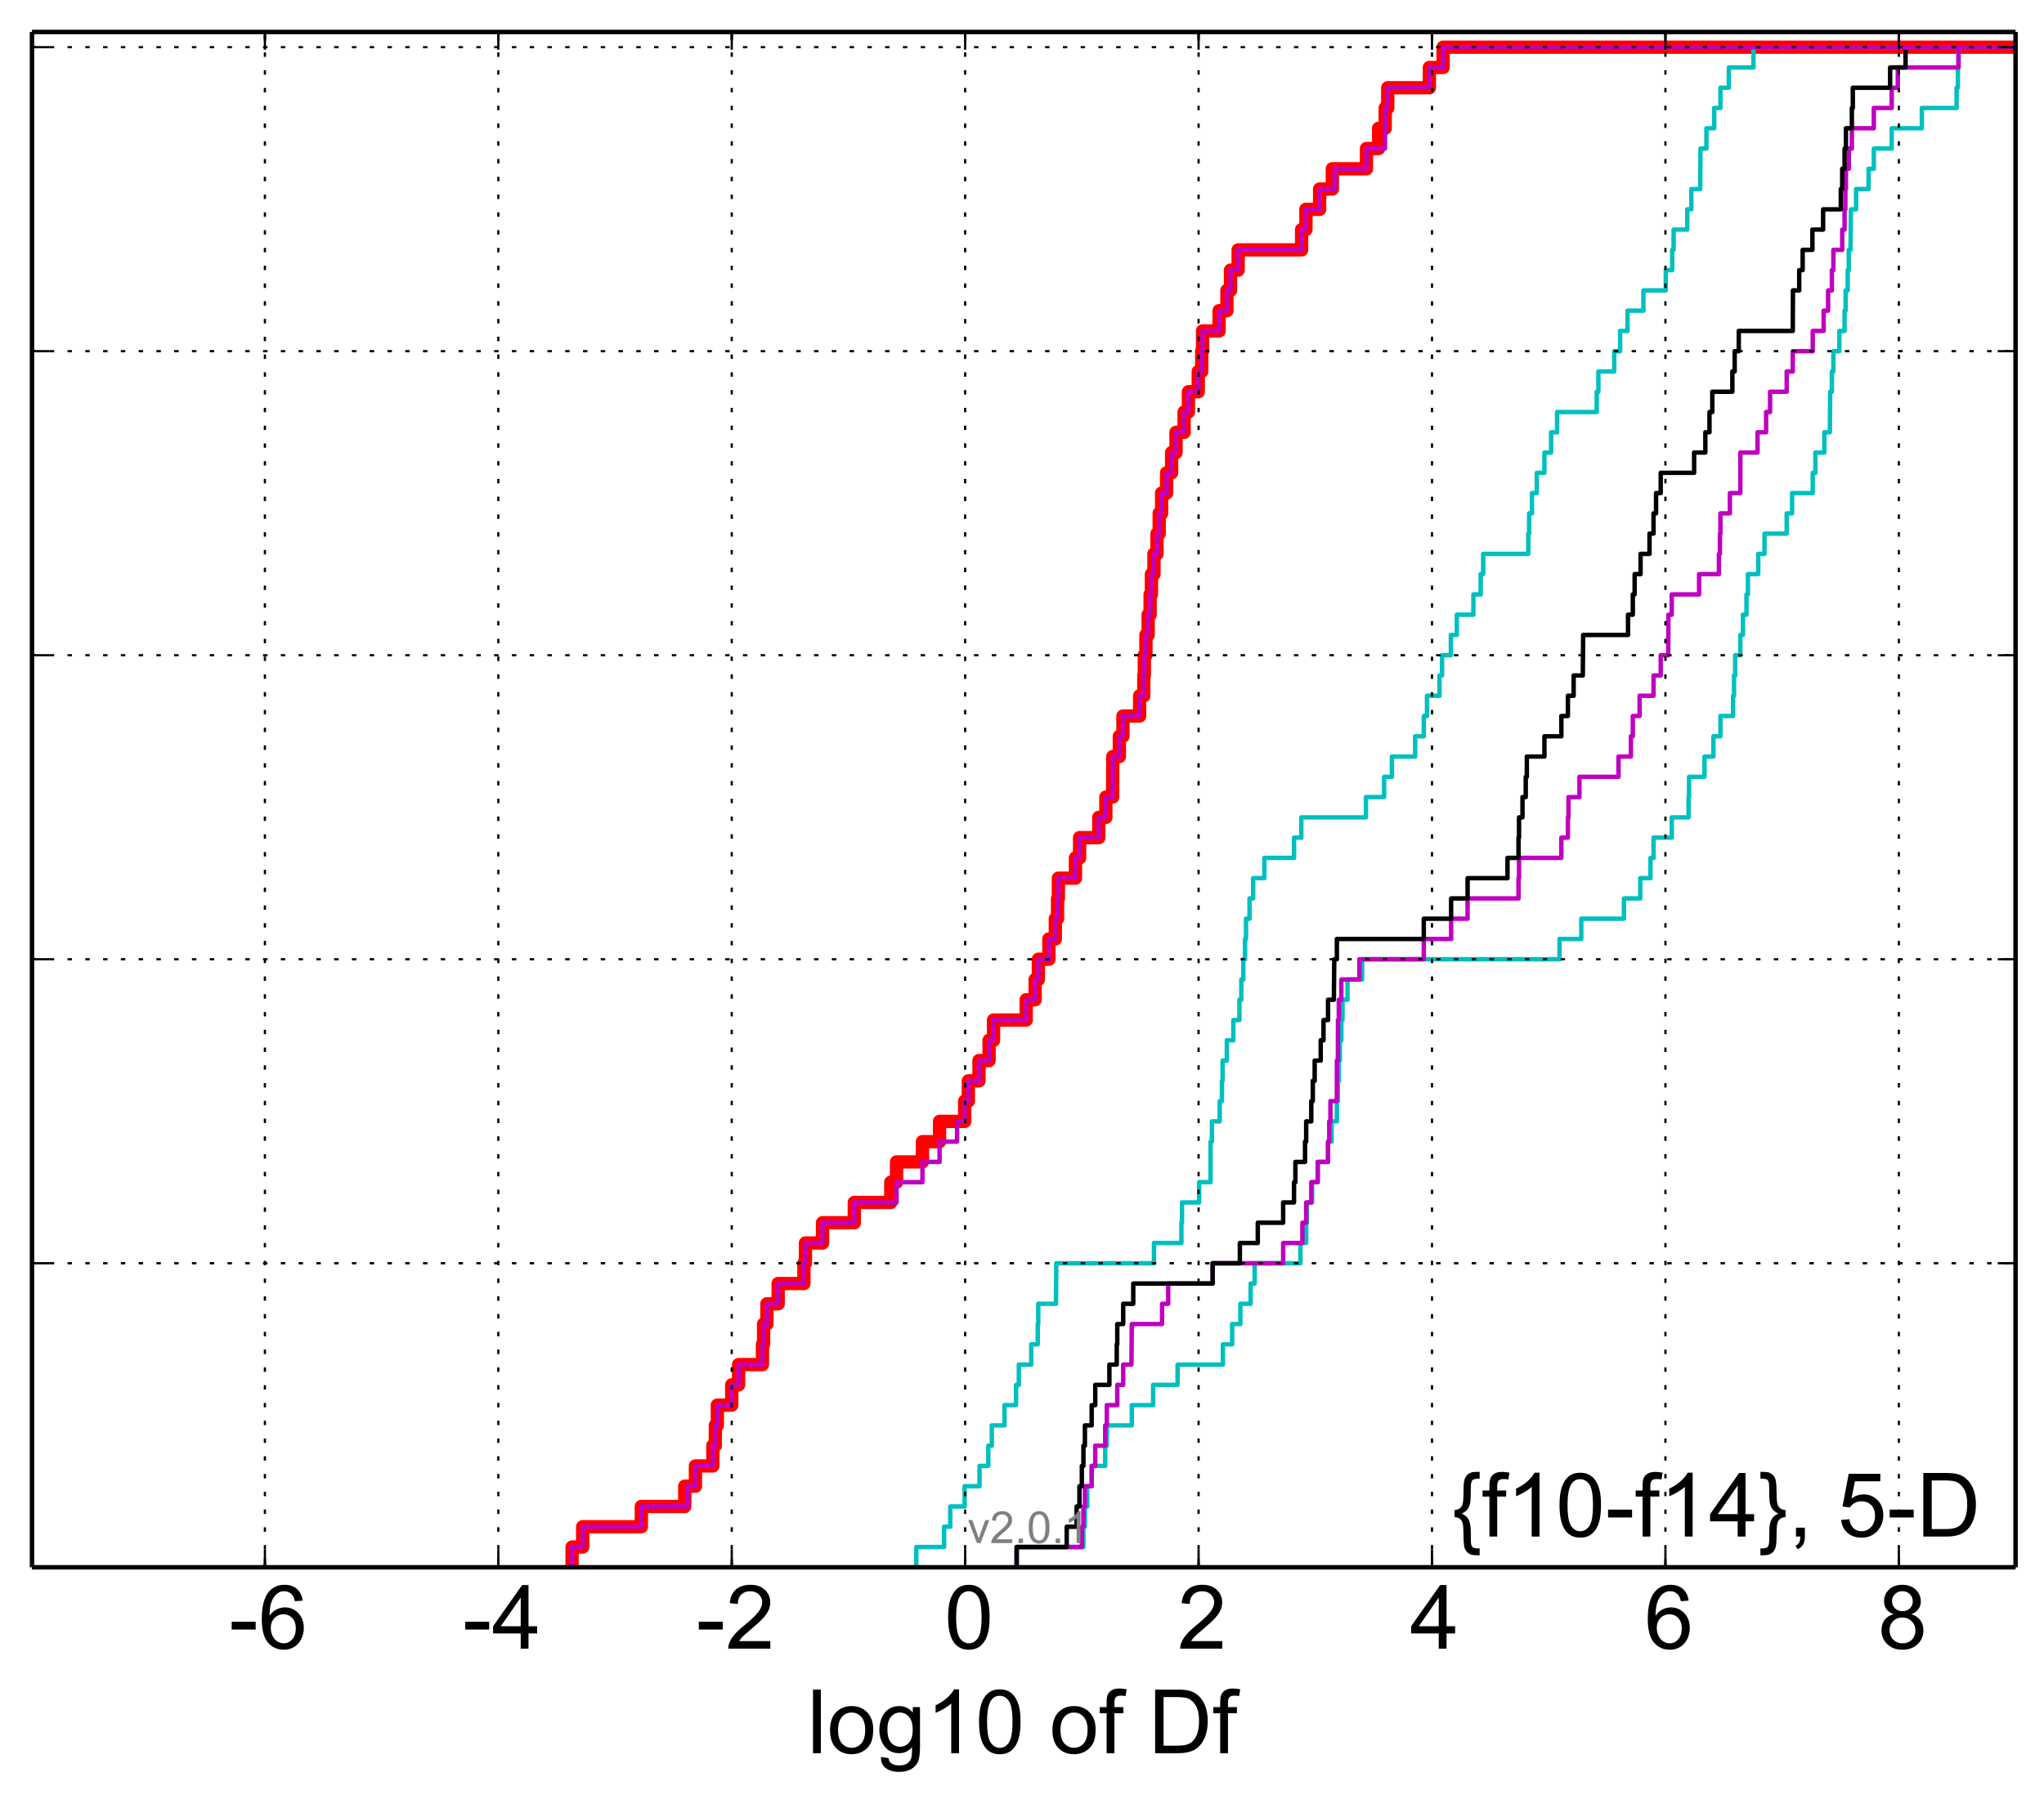 <?xml version="1.0" encoding="utf-8" standalone="no"?>
<!DOCTYPE svg PUBLIC "-//W3C//DTD SVG 1.1//EN"
  "http://www.w3.org/Graphics/SVG/1.1/DTD/svg11.dtd">
<!-- Created with matplotlib (http://matplotlib.org/) -->
<svg height="406pt" version="1.1" viewBox="0 0 460 406" width="460pt" xmlns="http://www.w3.org/2000/svg" xmlns:xlink="http://www.w3.org/1999/xlink">
 <defs>
  <style type="text/css">
*{stroke-linecap:butt;stroke-linejoin:round;}
  </style>
 </defs>
 <g id="figure_1">
  <g id="patch_1">
   <path d="
M0 406.059
L460.8 406.059
L460.8 0
L0 0
z
" style="fill:#ffffff;"/>
  </g>
  <g id="axes_1">
   <g id="patch_2">
    <path d="
M7.2 352.8
L453.6 352.8
L453.6 7.2
L7.2 7.2
z
" style="fill:#ffffff;"/>
   </g>
   <g id="line2d_1">
    <path clip-path="url(#p5bee155178)" d="
M128.746 352.8
L128.746 348.238
L131.134 348.238
L131.134 343.675
L144.332 343.675
L144.332 339.113
L154.102 339.113
L154.102 334.55
L156.504 334.55
L156.504 329.988
L160.428 329.988
L160.428 325.426
L160.979 325.426
L160.979 320.863
L161.44 320.863
L161.44 316.301
L164.68 316.301
L164.68 311.739
L166.22 311.739
L166.22 307.176
L171.586 307.176
L171.586 302.614
L171.847 302.614
L171.847 298.051
L172.595 298.051
L172.595 293.489
L175.128 293.489
L175.128 288.927
L180.919 288.927
L180.919 284.364
L181.265 284.364
L181.265 279.802
L185.11 279.802
L185.11 275.24
L192.26 275.24
L192.26 270.677
L200.469 270.677
L200.469 266.115
L201.767 266.115
L201.767 261.552
L207.599 261.552
L207.599 256.99
L211.447 256.99
L211.447 252.428
L217.1 252.428
L217.1 247.865
L217.927 247.865
L217.927 243.303
L220.324 243.303
L220.324 238.741
L222.593 238.741
L222.593 234.178
L223.597 234.178
L223.597 229.616
L230.941 229.616
L230.941 225.053
L232.957 225.053
L232.957 220.491
L233.684 220.491
L233.684 215.929
L236.053 215.929
L236.053 211.366
L237.501 211.366
L237.501 206.804
L238 206.804
L238 202.242
L238.19 202.242
L238.19 197.679
L242.023 197.679
L242.023 193.117
L242.962 193.117
L242.962 188.554
L247.278 188.554
L247.278 183.992
L248.874 183.992
L248.874 179.43
L250.394 179.43
L250.431 170.305
L251.908 170.305
L251.908 165.743
L252.718 165.743
L252.718 161.18
L256.471 161.18
L256.471 156.618
L257.413 156.618
L257.413 152.055
L257.531 152.055
L257.531 147.493
L257.888 147.493
L257.888 142.931
L258.388 142.931
L258.388 138.368
L258.834 138.368
L258.834 133.806
L259.128 133.806
L259.128 129.244
L259.7 129.244
L259.7 124.681
L260.382 124.681
L260.382 120.119
L260.878 120.119
L260.878 115.556
L261.421 115.556
L261.421 110.994
L262.546 110.994
L262.546 106.432
L263.669 106.432
L263.669 101.869
L264.659 101.869
L264.659 97.307
L266.483 97.307
L266.483 92.745
L267.453 92.745
L267.453 88.182
L269.667 88.182
L269.667 83.62
L270.443 83.62
L270.443 79.057
L270.629 79.057
L270.629 74.495
L274.359 74.495
L274.359 69.933
L276.115 69.933
L276.115 65.37
L276.929 65.37
L276.929 60.808
L278.645 60.808
L278.645 56.245
L292.925 56.245
L292.925 51.683
L293.897 51.683
L293.897 47.121
L296.982 47.121
L296.982 42.558
L299.84 42.558
L299.84 37.996
L307.523 37.996
L307.523 33.434
L310.261 33.434
L310.261 28.871
L311.736 28.871
L311.736 24.309
L312.311 24.309
L312.311 19.747
L321.682 19.747
L321.682 15.184
L324.77 15.184
L324.77 10.622
L324.77 10.622
L453.6 10.622
L453.6 10.622" style="fill:none;stroke:#ff0000;stroke-linecap:square;stroke-width:3.0;"/>
   </g>
   <g id="line2d_2">
    <path clip-path="url(#p5bee155178)" d="
M228.801 352.8
L228.801 348.238
L243.824 348.238
L243.824 343.675
L244.158 343.675
L244.158 339.113
L244.695 339.113
L244.695 334.55
L245.681 334.55
L245.681 329.988
L248.727 329.988
L248.727 325.426
L249.089 325.426
L249.089 320.863
L254.71 320.863
L254.71 316.301
L259.512 316.301
L259.512 311.739
L265.011 311.739
L265.011 307.176
L275.219 307.176
L275.219 302.614
L277.297 302.614
L277.297 298.051
L279.143 298.051
L279.143 293.489
L281.451 293.489
L281.451 288.927
L282.357 288.927
L282.357 284.364
L292.652 284.364
L292.652 279.802
L293.955 279.802
L293.955 275.24
L294.12 275.24
L294.12 270.677
L295.287 270.677
L295.287 266.115
L296.548 266.115
L296.548 261.552
L298.874 261.552
L298.874 256.99
L299.676 256.99
L299.676 252.428
L300.859 252.428
L300.859 247.865
L301.089 247.865
L301.089 243.303
L301.299 243.303
L301.299 238.741
L301.525 238.741
L301.525 234.178
L301.866 234.178
L301.866 229.616
L302.127 229.616
L302.127 225.053
L303.256 225.053
L303.256 220.491
L306.543 220.491
L306.543 215.929
L350.969 215.929
L350.969 211.366
L355.866 211.366
L355.866 206.804
L365.465 206.804
L365.465 202.242
L369.137 202.242
L369.137 197.679
L371.438 197.679
L371.438 193.117
L372.126 193.117
L372.126 188.554
L376.238 188.554
L376.238 183.992
L380.008 183.992
L380.008 179.43
L380.12 179.43
L380.12 174.867
L383.6 174.867
L383.6 170.305
L385.602 170.305
L385.602 165.743
L387.181 165.743
L387.181 161.18
L390.026 161.18
L390.026 156.618
L390.244 156.618
L390.244 152.055
L390.5 152.055
L390.5 147.493
L391.654 147.493
L391.654 142.931
L392.248 142.931
L392.248 138.368
L393.046 138.368
L393.046 133.806
L393.366 133.806
L393.366 129.244
L395.688 129.244
L395.688 124.681
L397.095 124.681
L397.095 120.119
L402.095 120.119
L402.095 115.556
L403.308 115.556
L403.308 110.994
L407.954 110.994
L407.954 106.432
L408.55 106.432
L408.55 101.869
L410.563 101.869
L410.563 97.307
L411.811 97.307
L411.881 88.182
L412.265 88.182
L412.265 83.62
L412.606 83.62
L412.606 79.057
L413.947 79.057
L413.947 74.495
L415.118 74.495
L415.118 69.933
L415.358 69.933
L415.358 65.37
L415.828 65.37
L415.828 60.808
L416.066 60.808
L416.066 56.245
L416.451 56.245
L416.552 47.121
L417.716 47.121
L417.716 42.558
L420.522 42.558
L420.522 37.996
L421.7 37.996
L421.7 33.434
L425.731 33.434
L425.731 28.871
L432.508 28.871
L432.508 24.309
L440.33 24.309
L440.33 19.747
L440.627 19.747
L440.627 15.184
L440.766 15.184
L440.766 10.622
L440.766 10.622
L453.6 10.622
L453.6 10.622" style="fill:none;stroke:#00bfbf;stroke-linecap:square;"/>
   </g>
   <g id="line2d_3">
    <path clip-path="url(#p5bee155178)" d="
M228.801 352.8
L228.801 348.238
L243.465 348.238
L243.465 343.675
L243.824 343.675
L243.824 339.113
L244.158 339.113
L244.158 334.55
L245.681 334.55
L245.681 329.988
L246.486 329.988
L246.486 325.426
L248.727 325.426
L248.727 320.863
L249.089 320.863
L249.089 316.301
L251.442 316.301
L251.442 311.739
L252.776 311.739
L252.776 307.176
L254.626 307.176
L254.71 298.051
L261.519 298.051
L261.519 293.489
L262.906 293.489
L262.906 288.927
L272.905 288.927
L272.905 284.364
L288.772 284.364
L288.772 279.802
L293.1 279.802
L293.1 275.24
L293.955 275.24
L293.955 270.677
L295.1 270.677
L295.1 266.115
L296.548 266.115
L296.548 261.552
L298.874 261.552
L298.874 256.99
L299.146 256.99
L299.146 252.428
L299.415 252.428
L299.415 247.865
L300.859 247.865
L300.861 238.741
L301.089 238.741
L301.113 229.616
L301.299 229.616
L301.299 225.053
L301.866 225.053
L301.866 220.491
L305.925 220.491
L305.925 215.929
L320.423 215.929
L320.423 211.366
L326.574 211.366
L326.574 206.804
L330.277 206.804
L330.277 202.242
L341.739 202.242
L341.739 197.679
L341.856 197.679
L341.856 193.117
L351.384 193.117
L351.384 188.554
L352.856 188.554
L352.856 183.992
L352.994 183.992
L352.994 179.43
L355.452 179.43
L355.452 174.867
L364.242 174.867
L364.242 170.305
L367.029 170.305
L367.029 165.743
L367.464 165.743
L367.464 161.18
L368.99 161.18
L368.99 156.618
L372.126 156.618
L372.126 152.055
L373.743 152.055
L373.743 147.493
L375.437 147.493
L375.479 138.368
L376.224 138.368
L376.224 133.806
L382.379 133.806
L382.379 129.244
L386.841 129.244
L386.841 124.681
L387.066 124.681
L387.066 120.119
L387.181 120.119
L387.181 115.556
L389.308 115.556
L389.308 110.994
L391.654 110.994
L391.67 101.869
L395.532 101.869
L395.532 97.307
L397.457 97.307
L397.457 92.745
L398.356 92.745
L398.356 88.182
L402.095 88.182
L402.095 83.62
L403.462 83.62
L403.462 79.057
L407.954 79.057
L407.954 74.495
L410.413 74.495
L410.413 69.933
L411.413 69.933
L411.413 65.37
L412.265 65.37
L412.265 60.808
L412.606 60.808
L412.606 56.245
L414.588 56.245
L414.588 51.683
L415.118 51.683
L415.118 47.121
L415.298 47.121
L415.298 42.558
L415.425 42.558
L415.425 37.996
L416.066 37.996
L416.066 33.434
L416.76 33.434
L416.76 28.871
L421.7 28.871
L421.7 24.309
L425.731 24.309
L425.731 19.747
L427.101 19.747
L427.101 15.184
L440.766 15.184
L440.766 10.622
L440.766 10.622
L453.6 10.622
L453.6 10.622" style="fill:none;stroke:#bf00bf;stroke-linecap:square;"/>
   </g>
   <g id="line2d_4">
    <path clip-path="url(#p5bee155178)" d="
M228.801 352.8
L228.801 348.238
L240.064 348.238
L240.064 343.675
L242.287 343.675
L242.287 339.113
L242.927 339.113
L242.927 334.55
L243.465 334.55
L243.465 329.988
L243.824 329.988
L243.824 325.426
L244.158 325.426
L244.158 320.863
L245.681 320.863
L245.681 316.301
L246.486 316.301
L246.486 311.739
L249.665 311.739
L249.665 307.176
L251.322 307.176
L251.322 302.614
L251.442 302.614
L251.442 298.051
L252.776 298.051
L252.776 293.489
L255.037 293.489
L255.037 288.927
L272.905 288.927
L272.905 284.364
L279.03 284.364
L279.03 279.802
L283.061 279.802
L283.061 275.24
L288.772 275.24
L288.772 270.677
L291.218 270.677
L291.218 266.115
L291.528 266.115
L291.528 261.552
L293.695 261.552
L293.695 256.99
L293.955 256.99
L293.955 252.428
L295.1 252.428
L295.1 247.865
L295.445 247.865
L295.445 243.303
L295.865 243.303
L295.865 238.741
L297.223 238.741
L297.223 234.178
L297.852 234.178
L297.852 229.616
L298.874 229.616
L298.874 225.053
L300.184 225.053
L300.276 215.929
L300.861 215.929
L300.861 211.366
L320.423 211.366
L320.423 206.804
L326.574 206.804
L326.574 202.242
L330.277 202.242
L330.277 197.679
L339.26 197.679
L339.26 193.117
L341.739 193.117
L341.739 188.554
L341.856 188.554
L341.856 183.992
L342.634 183.992
L342.634 179.43
L343.37 179.43
L343.37 174.867
L343.612 174.867
L343.612 170.305
L347.57 170.305
L347.57 165.743
L351.384 165.743
L351.384 161.18
L352.856 161.18
L352.856 156.618
L354.143 156.618
L354.143 152.055
L356.209 152.055
L356.29 142.931
L366.384 142.931
L366.384 138.368
L367.464 138.368
L367.464 133.806
L367.875 133.806
L367.875 129.244
L369.205 129.244
L369.205 124.681
L371.222 124.681
L371.222 120.119
L372.126 120.119
L372.126 115.556
L372.696 115.556
L372.696 110.994
L373.743 110.994
L373.743 106.432
L381.261 106.432
L381.261 101.869
L383.785 101.869
L383.785 97.307
L384.717 97.307
L384.717 92.745
L385.353 92.745
L385.353 88.182
L389.864 88.182
L389.864 83.62
L390.387 83.62
L390.387 79.057
L391.306 79.057
L391.306 74.495
L403.462 74.495
L403.502 65.37
L404.911 65.37
L404.911 60.808
L405.687 60.808
L405.687 56.245
L407.88 56.245
L407.88 51.683
L410.293 51.683
L410.293 47.121
L414.271 47.121
L414.271 42.558
L414.588 42.558
L414.588 37.996
L415.118 37.996
L415.118 33.434
L415.425 33.434
L415.425 28.871
L416.76 28.871
L416.76 24.309
L416.973 24.309
L416.973 19.747
L425.369 19.747
L425.369 15.184
L428.843 15.184
L428.843 10.622
L428.843 10.622
L453.6 10.622
L453.6 10.622" style="fill:none;stroke:#000000;stroke-linecap:square;"/>
   </g>
   <g id="line2d_5">
    <path clip-path="url(#p5bee155178)" d="
M206.211 352.8
L206.211 348.238
L212.475 348.238
L212.475 343.675
L213.857 343.675
L213.857 339.113
L217.088 339.113
L217.088 334.55
L220.443 334.55
L220.443 329.988
L222.419 329.988
L222.419 325.426
L223.206 325.426
L223.206 320.863
L226.062 320.863
L226.062 316.301
L228.664 316.301
L228.664 311.739
L229.289 311.739
L229.289 307.176
L232.081 307.176
L232.081 302.614
L233.544 302.614
L233.544 298.051
L233.657 298.051
L233.657 293.489
L237.644 293.489
L237.718 284.364
L259.7 284.364
L259.7 279.802
L265.871 279.802
L265.871 275.24
L266.006 275.24
L266.006 270.677
L269.854 270.677
L269.854 266.115
L272.427 266.115
L272.434 256.99
L272.739 256.99
L272.739 252.428
L274.496 252.428
L274.496 247.865
L274.99 247.865
L274.99 243.303
L275.142 243.303
L275.142 238.741
L276.097 238.741
L276.097 234.178
L277.563 234.178
L277.563 229.616
L278.935 229.616
L278.935 225.053
L279.352 225.053
L279.352 220.491
L279.807 220.491
L279.807 215.929
L280.195 215.929
L280.195 211.366
L280.407 211.366
L280.407 206.804
L281.207 206.804
L281.207 202.242
L282.022 202.242
L282.022 197.679
L284.542 197.679
L284.542 193.117
L291.218 193.117
L291.218 188.554
L292.858 188.554
L292.858 183.992
L307.401 183.992
L307.401 179.43
L311.49 179.43
L311.49 174.867
L313.242 174.867
L313.242 170.305
L318.48 170.305
L318.48 165.743
L320.423 165.743
L320.423 161.18
L321.143 161.18
L321.143 156.618
L323.952 156.618
L323.952 152.055
L324.534 152.055
L324.534 147.493
L326.515 147.493
L326.515 142.931
L327.855 142.931
L327.855 138.368
L331.587 138.368
L331.587 133.806
L333.223 133.806
L333.223 129.244
L333.788 129.244
L333.788 124.681
L343.934 124.681
L343.934 120.119
L344.133 120.119
L344.133 115.556
L344.773 115.556
L344.773 110.994
L345.853 110.994
L345.853 106.432
L347.57 106.432
L347.57 101.869
L349.079 101.869
L349.079 97.307
L350.421 97.307
L350.421 92.745
L359.34 92.745
L359.34 88.182
L359.719 88.182
L359.719 83.62
L363.275 83.62
L363.275 79.057
L364.603 79.057
L364.603 74.495
L366.272 74.495
L366.272 69.933
L369.852 69.933
L369.852 65.37
L374.885 65.37
L374.885 60.808
L376.33 60.808
L376.33 56.245
L376.645 56.245
L376.645 51.683
L379.721 51.683
L379.721 47.121
L380.632 47.121
L380.632 42.558
L382.631 42.558
L382.698 33.434
L384.032 33.434
L384.032 28.871
L385.777 28.871
L385.777 24.309
L387.181 24.309
L387.181 19.747
L389.076 19.747
L389.076 15.184
L394.622 15.184
L394.622 10.622
L394.622 10.622
L453.6 10.622
L453.6 10.622" style="fill:none;stroke:#00bfbf;stroke-linecap:square;"/>
   </g>
   <g id="line2d_6">
    <path clip-path="url(#p5bee155178)" d="
M128.746 352.8
L128.746 348.238
L131.152 348.238
L131.152 343.675
L144.332 343.675
L144.332 339.113
L154.653 339.113
L154.653 334.55
L156.504 334.55
L156.504 329.988
L160.428 329.988
L160.428 325.426
L160.979 325.426
L160.979 320.863
L161.44 320.863
L161.44 316.301
L164.68 316.301
L164.68 311.739
L166.22 311.739
L166.22 307.176
L171.586 307.176
L171.586 302.614
L171.847 302.614
L171.847 298.051
L172.595 298.051
L172.595 293.489
L175.128 293.489
L175.128 288.927
L180.919 288.927
L180.919 284.364
L181.265 284.364
L181.265 279.802
L185.11 279.802
L185.11 275.24
L192.26 275.24
L192.26 270.677
L201.767 270.677
L201.767 266.115
L207.599 266.115
L207.599 261.552
L211.447 261.552
L211.447 256.99
L215.386 256.99
L215.386 252.428
L217.1 252.428
L217.1 247.865
L217.927 247.865
L217.927 243.303
L220.324 243.303
L220.324 238.741
L222.593 238.741
L222.593 234.178
L223.597 234.178
L223.597 229.616
L230.941 229.616
L230.941 225.053
L232.957 225.053
L232.957 220.491
L233.684 220.491
L233.684 215.929
L236.053 215.929
L236.053 211.366
L237.501 211.366
L237.501 206.804
L238 206.804
L238 202.242
L238.19 202.242
L238.19 197.679
L242.023 197.679
L242.023 193.117
L242.962 193.117
L242.962 188.554
L247.278 188.554
L247.278 183.992
L248.874 183.992
L248.874 179.43
L250.394 179.43
L250.431 170.305
L251.908 170.305
L251.908 165.743
L252.718 165.743
L252.718 161.18
L256.481 161.18
L256.481 156.618
L257.413 156.618
L257.413 152.055
L257.531 152.055
L257.531 147.493
L257.888 147.493
L257.888 142.931
L258.388 142.931
L258.388 138.368
L258.871 138.368
L258.871 133.806
L259.128 133.806
L259.128 129.244
L259.7 129.244
L259.7 124.681
L260.382 124.681
L260.382 120.119
L260.878 120.119
L260.878 115.556
L261.421 115.556
L261.421 110.994
L262.546 110.994
L262.546 106.432
L263.669 106.432
L263.669 101.869
L264.659 101.869
L264.659 97.307
L266.483 97.307
L266.483 92.745
L267.453 92.745
L267.453 88.182
L269.667 88.182
L269.667 83.62
L270.443 83.62
L270.443 79.057
L270.629 79.057
L270.629 74.495
L274.359 74.495
L274.359 69.933
L276.115 69.933
L276.115 65.37
L276.929 65.37
L276.929 60.808
L278.645 60.808
L278.645 56.245
L292.925 56.245
L292.925 51.683
L293.897 51.683
L293.897 47.121
L296.982 47.121
L296.982 42.558
L300.361 42.558
L300.361 37.996
L307.523 37.996
L307.523 33.434
L311.682 33.434
L311.736 24.309
L312.311 24.309
L312.311 19.747
L321.682 19.747
L321.682 15.184
L324.77 15.184
L324.77 10.622
L324.77 10.622
L453.6 10.622
L453.6 10.622" style="fill:none;stroke:#bf00bf;stroke-linecap:square;"/>
   </g>
   <g id="matplotlib.axis_1">
    <g id="xtick_1"/>
    <g id="xtick_2">
     <g id="line2d_7">
      <path clip-path="url(#p5bee155178)" d="
M59.617 352.8
L59.617 7.2" style="fill:none;stroke:#000000;stroke-dasharray:1,3;stroke-dashoffset:0.0;stroke-width:0.5;"/>
     </g>
     <g id="line2d_8">
      <defs>
       <path d="
M0 0
L0 -4" id="m93b0483c22" style="stroke:#000000;stroke-width:0.5;"/>
      </defs>
      <g>
       <use style="stroke:#000000;stroke-width:0.5;" x="59.617" xlink:href="#m93b0483c22" y="352.8"/>
      </g>
     </g>
     <g id="line2d_9">
      <defs>
       <path d="
M0 0
L0 4" id="m741efc42ff" style="stroke:#000000;stroke-width:0.5;"/>
      </defs>
      <g>
       <use style="stroke:#000000;stroke-width:0.5;" x="59.617" xlink:href="#m741efc42ff" y="7.2"/>
      </g>
     </g>
     <g id="text_1">
      <!-- -6 -->
      <defs>
       <path d="
M3.172 21.484
L3.172 30.328
L30.172 30.328
L30.172 21.484
z
" id="ArialMT-2d"/>
       <path d="
M49.75 54.047
L41.016 53.375
Q39.844 58.547 37.703 60.891
Q34.125 64.656 28.906 64.656
Q24.703 64.656 21.531 62.312
Q17.391 59.281 14.984 53.469
Q12.594 47.656 12.5 36.922
Q15.672 41.75 20.266 44.094
Q24.859 46.438 29.891 46.438
Q38.672 46.438 44.844 39.969
Q51.031 33.5 51.031 23.25
Q51.031 16.5 48.125 10.719
Q45.219 4.938 40.141 1.859
Q35.062 -1.219 28.609 -1.219
Q17.625 -1.219 10.688 6.859
Q3.766 14.938 3.766 33.5
Q3.766 54.25 11.422 63.672
Q18.109 71.875 29.438 71.875
Q37.891 71.875 43.281 67.141
Q48.688 62.406 49.75 54.047
M13.875 23.188
Q13.875 18.656 15.797 14.5
Q17.719 10.359 21.188 8.172
Q24.656 6 28.469 6
Q34.031 6 38.031 10.484
Q42.047 14.984 42.047 22.703
Q42.047 30.125 38.078 34.391
Q34.125 38.672 28.125 38.672
Q22.172 38.672 18.016 34.391
Q13.875 30.125 13.875 23.188" id="ArialMT-36"/>
      </defs>
      <g transform="translate(51.502 371.116)scale(0.2 -0.2)">
       <use xlink:href="#ArialMT-2d"/>
       <use x="33.301" xlink:href="#ArialMT-36"/>
      </g>
     </g>
    </g>
    <g id="xtick_3">
     <g id="line2d_10">
      <path clip-path="url(#p5bee155178)" d="
M112.148 352.8
L112.148 7.2" style="fill:none;stroke:#000000;stroke-dasharray:1,3;stroke-dashoffset:0.0;stroke-width:0.5;"/>
     </g>
     <g id="line2d_11">
      <g>
       <use style="stroke:#000000;stroke-width:0.5;" x="112.148" xlink:href="#m93b0483c22" y="352.8"/>
      </g>
     </g>
     <g id="line2d_12">
      <g>
       <use style="stroke:#000000;stroke-width:0.5;" x="112.148" xlink:href="#m741efc42ff" y="7.2"/>
      </g>
     </g>
     <g id="text_2">
      <!-- -4 -->
      <defs>
       <path d="
M32.328 0
L32.328 17.141
L1.266 17.141
L1.266 25.203
L33.938 71.578
L41.109 71.578
L41.109 25.203
L50.781 25.203
L50.781 17.141
L41.109 17.141
L41.109 0
z

M32.328 25.203
L32.328 57.469
L9.906 25.203
z
" id="ArialMT-34"/>
      </defs>
      <g transform="translate(104.058 371.116)scale(0.2 -0.2)">
       <use xlink:href="#ArialMT-2d"/>
       <use x="33.301" xlink:href="#ArialMT-34"/>
      </g>
     </g>
    </g>
    <g id="xtick_4">
     <g id="line2d_13">
      <path clip-path="url(#p5bee155178)" d="
M164.679 352.8
L164.679 7.2" style="fill:none;stroke:#000000;stroke-dasharray:1,3;stroke-dashoffset:0.0;stroke-width:0.5;"/>
     </g>
     <g id="line2d_14">
      <g>
       <use style="stroke:#000000;stroke-width:0.5;" x="164.679" xlink:href="#m93b0483c22" y="352.8"/>
      </g>
     </g>
     <g id="line2d_15">
      <g>
       <use style="stroke:#000000;stroke-width:0.5;" x="164.679" xlink:href="#m741efc42ff" y="7.2"/>
      </g>
     </g>
     <g id="text_3">
      <!-- -2 -->
      <defs>
       <path d="
M50.344 8.453
L50.344 0
L3.031 0
Q2.938 3.172 4.047 6.109
Q5.859 10.938 9.828 15.625
Q13.812 20.312 21.344 26.469
Q33.016 36.031 37.109 41.625
Q41.219 47.219 41.219 52.203
Q41.219 57.422 37.469 61
Q33.734 64.594 27.734 64.594
Q21.391 64.594 17.578 60.781
Q13.766 56.984 13.719 50.25
L4.688 51.172
Q5.609 61.281 11.656 66.578
Q17.719 71.875 27.938 71.875
Q38.234 71.875 44.234 66.156
Q50.25 60.453 50.25 52
Q50.25 47.703 48.484 43.547
Q46.734 39.406 42.656 34.812
Q38.578 30.219 29.109 22.219
Q21.188 15.578 18.938 13.203
Q16.703 10.844 15.234 8.453
z
" id="ArialMT-32"/>
      </defs>
      <g transform="translate(156.633 371.116)scale(0.2 -0.2)">
       <use xlink:href="#ArialMT-2d"/>
       <use x="33.301" xlink:href="#ArialMT-32"/>
      </g>
     </g>
    </g>
    <g id="xtick_5">
     <g id="line2d_16">
      <path clip-path="url(#p5bee155178)" d="
M217.21 352.8
L217.21 7.2" style="fill:none;stroke:#000000;stroke-dasharray:1,3;stroke-dashoffset:0.0;stroke-width:0.5;"/>
     </g>
     <g id="line2d_17">
      <g>
       <use style="stroke:#000000;stroke-width:0.5;" x="217.21" xlink:href="#m93b0483c22" y="352.8"/>
      </g>
     </g>
     <g id="line2d_18">
      <g>
       <use style="stroke:#000000;stroke-width:0.5;" x="217.21" xlink:href="#m741efc42ff" y="7.2"/>
      </g>
     </g>
     <g id="text_4">
      <!-- 0 -->
      <defs>
       <path d="
M4.156 35.297
Q4.156 48 6.766 55.734
Q9.375 63.484 14.516 67.672
Q19.672 71.875 27.484 71.875
Q33.25 71.875 37.594 69.547
Q41.938 67.234 44.766 62.859
Q47.609 58.5 49.219 52.219
Q50.828 45.953 50.828 35.297
Q50.828 22.703 48.234 14.969
Q45.656 7.234 40.5 3
Q35.359 -1.219 27.484 -1.219
Q17.141 -1.219 11.234 6.203
Q4.156 15.141 4.156 35.297
M13.188 35.297
Q13.188 17.672 17.312 11.828
Q21.438 6 27.484 6
Q33.547 6 37.672 11.859
Q41.797 17.719 41.797 35.297
Q41.797 52.984 37.672 58.781
Q33.547 64.594 27.391 64.594
Q21.344 64.594 17.719 59.469
Q13.188 52.938 13.188 35.297" id="ArialMT-30"/>
      </defs>
      <g transform="translate(212.543 371.116)scale(0.2 -0.2)">
       <use xlink:href="#ArialMT-30"/>
      </g>
     </g>
    </g>
    <g id="xtick_6">
     <g id="line2d_19">
      <path clip-path="url(#p5bee155178)" d="
M269.741 352.8
L269.741 7.2" style="fill:none;stroke:#000000;stroke-dasharray:1,3;stroke-dashoffset:0.0;stroke-width:0.5;"/>
     </g>
     <g id="line2d_20">
      <g>
       <use style="stroke:#000000;stroke-width:0.5;" x="269.741" xlink:href="#m93b0483c22" y="352.8"/>
      </g>
     </g>
     <g id="line2d_21">
      <g>
       <use style="stroke:#000000;stroke-width:0.5;" x="269.741" xlink:href="#m741efc42ff" y="7.2"/>
      </g>
     </g>
     <g id="text_5">
      <!-- 2 -->
      <g transform="translate(265.001 371.116)scale(0.2 -0.2)">
       <use xlink:href="#ArialMT-32"/>
      </g>
     </g>
    </g>
    <g id="xtick_7">
     <g id="line2d_22">
      <path clip-path="url(#p5bee155178)" d="
M322.272 352.8
L322.272 7.2" style="fill:none;stroke:#000000;stroke-dasharray:1,3;stroke-dashoffset:0.0;stroke-width:0.5;"/>
     </g>
     <g id="line2d_23">
      <g>
       <use style="stroke:#000000;stroke-width:0.5;" x="322.272" xlink:href="#m93b0483c22" y="352.8"/>
      </g>
     </g>
     <g id="line2d_24">
      <g>
       <use style="stroke:#000000;stroke-width:0.5;" x="322.272" xlink:href="#m741efc42ff" y="7.2"/>
      </g>
     </g>
     <g id="text_6">
      <!-- 4 -->
      <g transform="translate(317.321 371.116)scale(0.2 -0.2)">
       <use xlink:href="#ArialMT-34"/>
      </g>
     </g>
    </g>
    <g id="xtick_8">
     <g id="line2d_25">
      <path clip-path="url(#p5bee155178)" d="
M374.803 352.8
L374.803 7.2" style="fill:none;stroke:#000000;stroke-dasharray:1,3;stroke-dashoffset:0.0;stroke-width:0.5;"/>
     </g>
     <g id="line2d_26">
      <g>
       <use style="stroke:#000000;stroke-width:0.5;" x="374.803" xlink:href="#m93b0483c22" y="352.8"/>
      </g>
     </g>
     <g id="line2d_27">
      <g>
       <use style="stroke:#000000;stroke-width:0.5;" x="374.803" xlink:href="#m741efc42ff" y="7.2"/>
      </g>
     </g>
     <g id="text_7">
      <!-- 6 -->
      <g transform="translate(370.077 371.116)scale(0.2 -0.2)">
       <use xlink:href="#ArialMT-36"/>
      </g>
     </g>
    </g>
    <g id="xtick_9">
     <g id="line2d_28">
      <path clip-path="url(#p5bee155178)" d="
M427.334 352.8
L427.334 7.2" style="fill:none;stroke:#000000;stroke-dasharray:1,3;stroke-dashoffset:0.0;stroke-width:0.5;"/>
     </g>
     <g id="line2d_29">
      <g>
       <use style="stroke:#000000;stroke-width:0.5;" x="427.334" xlink:href="#m93b0483c22" y="352.8"/>
      </g>
     </g>
     <g id="line2d_30">
      <g>
       <use style="stroke:#000000;stroke-width:0.5;" x="427.334" xlink:href="#m741efc42ff" y="7.2"/>
      </g>
     </g>
     <g id="text_8">
      <!-- 8 -->
      <defs>
       <path d="
M17.672 38.812
Q12.203 40.828 9.562 44.531
Q6.938 48.25 6.938 53.422
Q6.938 61.234 12.547 66.547
Q18.172 71.875 27.484 71.875
Q36.859 71.875 42.578 66.422
Q48.297 60.984 48.297 53.172
Q48.297 48.188 45.672 44.5
Q43.062 40.828 37.75 38.812
Q44.344 36.672 47.781 31.875
Q51.219 27.094 51.219 20.453
Q51.219 11.281 44.719 5.031
Q38.234 -1.219 27.641 -1.219
Q17.047 -1.219 10.547 5.047
Q4.047 11.328 4.047 20.703
Q4.047 27.688 7.594 32.391
Q11.141 37.109 17.672 38.812
M15.922 53.719
Q15.922 48.641 19.188 45.406
Q22.469 42.188 27.688 42.188
Q32.766 42.188 36.016 45.375
Q39.266 48.578 39.266 53.219
Q39.266 58.062 35.906 61.359
Q32.562 64.656 27.594 64.656
Q22.562 64.656 19.234 61.422
Q15.922 58.203 15.922 53.719
M13.094 20.656
Q13.094 16.891 14.875 13.375
Q16.656 9.859 20.172 7.922
Q23.688 6 27.734 6
Q34.031 6 38.125 10.047
Q42.234 14.109 42.234 20.359
Q42.234 26.703 38.016 30.859
Q33.797 35.016 27.438 35.016
Q21.234 35.016 17.156 30.906
Q13.094 26.812 13.094 20.656" id="ArialMT-38"/>
      </defs>
      <g transform="translate(422.617 371.116)scale(0.2 -0.2)">
       <use xlink:href="#ArialMT-38"/>
      </g>
     </g>
    </g>
    <g id="xtick_10"/>
    <g id="xtick_11">
     <g id="line2d_31">
      <defs>
       <path d="
M0 0
L0 -2" id="m177f7580d0" style="stroke:#000000;stroke-width:0.5;"/>
      </defs>
      <g>
       <use style="stroke:#000000;stroke-width:0.5;" x="59.617" xlink:href="#m177f7580d0" y="352.8"/>
      </g>
     </g>
     <g id="line2d_32">
      <defs>
       <path d="
M0 0
L0 2" id="m5284c7e2a0" style="stroke:#000000;stroke-width:0.5;"/>
      </defs>
      <g>
       <use style="stroke:#000000;stroke-width:0.5;" x="59.617" xlink:href="#m5284c7e2a0" y="7.2"/>
      </g>
     </g>
    </g>
    <g id="xtick_12">
     <g id="line2d_33">
      <g>
       <use style="stroke:#000000;stroke-width:0.5;" x="112.148" xlink:href="#m177f7580d0" y="352.8"/>
      </g>
     </g>
     <g id="line2d_34">
      <g>
       <use style="stroke:#000000;stroke-width:0.5;" x="112.148" xlink:href="#m5284c7e2a0" y="7.2"/>
      </g>
     </g>
    </g>
    <g id="xtick_13">
     <g id="line2d_35">
      <g>
       <use style="stroke:#000000;stroke-width:0.5;" x="164.679" xlink:href="#m177f7580d0" y="352.8"/>
      </g>
     </g>
     <g id="line2d_36">
      <g>
       <use style="stroke:#000000;stroke-width:0.5;" x="164.679" xlink:href="#m5284c7e2a0" y="7.2"/>
      </g>
     </g>
    </g>
    <g id="xtick_14">
     <g id="line2d_37">
      <g>
       <use style="stroke:#000000;stroke-width:0.5;" x="217.21" xlink:href="#m177f7580d0" y="352.8"/>
      </g>
     </g>
     <g id="line2d_38">
      <g>
       <use style="stroke:#000000;stroke-width:0.5;" x="217.21" xlink:href="#m5284c7e2a0" y="7.2"/>
      </g>
     </g>
    </g>
    <g id="xtick_15">
     <g id="line2d_39">
      <g>
       <use style="stroke:#000000;stroke-width:0.5;" x="269.741" xlink:href="#m177f7580d0" y="352.8"/>
      </g>
     </g>
     <g id="line2d_40">
      <g>
       <use style="stroke:#000000;stroke-width:0.5;" x="269.741" xlink:href="#m5284c7e2a0" y="7.2"/>
      </g>
     </g>
    </g>
    <g id="xtick_16">
     <g id="line2d_41">
      <g>
       <use style="stroke:#000000;stroke-width:0.5;" x="322.272" xlink:href="#m177f7580d0" y="352.8"/>
      </g>
     </g>
     <g id="line2d_42">
      <g>
       <use style="stroke:#000000;stroke-width:0.5;" x="322.272" xlink:href="#m5284c7e2a0" y="7.2"/>
      </g>
     </g>
    </g>
    <g id="xtick_17">
     <g id="line2d_43">
      <g>
       <use style="stroke:#000000;stroke-width:0.5;" x="374.803" xlink:href="#m177f7580d0" y="352.8"/>
      </g>
     </g>
     <g id="line2d_44">
      <g>
       <use style="stroke:#000000;stroke-width:0.5;" x="374.803" xlink:href="#m5284c7e2a0" y="7.2"/>
      </g>
     </g>
    </g>
    <g id="xtick_18">
     <g id="line2d_45">
      <g>
       <use style="stroke:#000000;stroke-width:0.5;" x="427.334" xlink:href="#m177f7580d0" y="352.8"/>
      </g>
     </g>
     <g id="line2d_46">
      <g>
       <use style="stroke:#000000;stroke-width:0.5;" x="427.334" xlink:href="#m5284c7e2a0" y="7.2"/>
      </g>
     </g>
    </g>
    <g id="text_9">
     <!-- log10 of Df -->
     <defs>
      <path d="
M4.984 -4.297
L13.531 -5.562
Q14.062 -9.516 16.5 -11.328
Q19.781 -13.766 25.438 -13.766
Q31.547 -13.766 34.859 -11.328
Q38.188 -8.891 39.359 -4.5
Q40.047 -1.812 39.984 6.781
Q34.234 0 25.641 0
Q14.938 0 9.078 7.719
Q3.219 15.438 3.219 26.219
Q3.219 33.641 5.906 39.906
Q8.594 46.188 13.688 49.609
Q18.797 53.031 25.688 53.031
Q34.859 53.031 40.828 45.609
L40.828 51.859
L48.922 51.859
L48.922 7.031
Q48.922 -5.078 46.453 -10.125
Q44 -15.188 38.641 -18.109
Q33.297 -21.047 25.484 -21.047
Q16.219 -21.047 10.5 -16.875
Q4.781 -12.703 4.984 -4.297
M12.25 26.859
Q12.25 16.656 16.297 11.969
Q20.359 7.281 26.469 7.281
Q32.516 7.281 36.609 11.938
Q40.719 16.609 40.719 26.562
Q40.719 36.078 36.5 40.906
Q32.281 45.75 26.312 45.75
Q20.453 45.75 16.344 40.984
Q12.25 36.234 12.25 26.859" id="ArialMT-67"/>
      <path d="
M8.688 0
L8.688 45.016
L0.922 45.016
L0.922 51.859
L8.688 51.859
L8.688 57.375
Q8.688 62.594 9.625 65.141
Q10.891 68.562 14.078 70.672
Q17.281 72.797 23.047 72.797
Q26.766 72.797 31.25 71.922
L29.938 64.266
Q27.203 64.75 24.75 64.75
Q20.75 64.75 19.094 63.031
Q17.438 61.328 17.438 56.641
L17.438 51.859
L27.547 51.859
L27.547 45.016
L17.438 45.016
L17.438 0
z
" id="ArialMT-66"/>
      <path d="
M7.719 0
L7.719 71.578
L32.375 71.578
Q40.719 71.578 45.125 70.562
Q51.266 69.141 55.609 65.438
Q61.281 60.641 64.078 53.188
Q66.891 45.75 66.891 36.188
Q66.891 28.031 64.984 21.734
Q63.094 15.438 60.109 11.297
Q57.125 7.172 53.578 4.797
Q50.047 2.438 45.047 1.219
Q40.047 0 33.547 0
z

M17.188 8.453
L32.469 8.453
Q39.547 8.453 43.578 9.766
Q47.609 11.078 50 13.484
Q53.375 16.844 55.25 22.531
Q57.125 28.219 57.125 36.328
Q57.125 47.562 53.438 53.594
Q49.75 59.625 44.484 61.672
Q40.672 63.141 32.234 63.141
L17.188 63.141
z
" id="ArialMT-44"/>
      <path d="
M6.391 0
L6.391 71.578
L15.188 71.578
L15.188 0
z
" id="ArialMT-6c"/>
      <path d="
M3.328 25.922
Q3.328 40.328 11.328 47.266
Q18.016 53.031 27.641 53.031
Q38.328 53.031 45.109 46.016
Q51.906 39.016 51.906 26.656
Q51.906 16.656 48.906 10.906
Q45.906 5.172 40.156 2
Q34.422 -1.172 27.641 -1.172
Q16.75 -1.172 10.031 5.812
Q3.328 12.797 3.328 25.922
M12.359 25.922
Q12.359 15.969 16.703 11.016
Q21.047 6.062 27.641 6.062
Q34.188 6.062 38.531 11.031
Q42.875 16.016 42.875 26.219
Q42.875 35.844 38.5 40.797
Q34.125 45.75 27.641 45.75
Q21.047 45.75 16.703 40.812
Q12.359 35.891 12.359 25.922" id="ArialMT-6f"/>
      <path d="
M37.25 0
L28.469 0
L28.469 56
Q25.297 52.984 20.141 49.953
Q14.984 46.922 10.891 45.406
L10.891 53.906
Q18.266 57.375 23.781 62.297
Q29.297 67.234 31.594 71.875
L37.25 71.875
z
" id="ArialMT-31"/>
      <path id="ArialMT-20"/>
     </defs>
     <g transform="translate(181.692 394.65)scale(0.2 -0.2)">
      <use xlink:href="#ArialMT-6c"/>
      <use x="22.217" xlink:href="#ArialMT-6f"/>
      <use x="77.832" xlink:href="#ArialMT-67"/>
      <use x="133.447" xlink:href="#ArialMT-31"/>
      <use x="189.062" xlink:href="#ArialMT-30"/>
      <use x="244.678" xlink:href="#ArialMT-20"/>
      <use x="272.461" xlink:href="#ArialMT-6f"/>
      <use x="328.076" xlink:href="#ArialMT-66"/>
      <use x="355.859" xlink:href="#ArialMT-20"/>
      <use x="383.643" xlink:href="#ArialMT-44"/>
      <use x="455.859" xlink:href="#ArialMT-66"/>
     </g>
    </g>
   </g>
   <g id="matplotlib.axis_2">
    <g id="ytick_1">
     <g id="line2d_47">
      <path clip-path="url(#p5bee155178)" d="
M7.2 352.8
L453.6 352.8" style="fill:none;stroke:#000000;stroke-dasharray:1,3;stroke-dashoffset:0.0;stroke-width:0.5;"/>
     </g>
     <g id="line2d_48">
      <defs>
       <path d="
M0 0
L4 0" id="m728421d6d4" style="stroke:#000000;stroke-width:0.5;"/>
      </defs>
      <g>
       <use style="stroke:#000000;stroke-width:0.5;" x="7.2" xlink:href="#m728421d6d4" y="352.8"/>
      </g>
     </g>
     <g id="line2d_49">
      <defs>
       <path d="
M0 0
L-4 0" id="mcb0005524f" style="stroke:#000000;stroke-width:0.5;"/>
      </defs>
      <g>
       <use style="stroke:#000000;stroke-width:0.5;" x="453.6" xlink:href="#mcb0005524f" y="352.8"/>
      </g>
     </g>
    </g>
    <g id="ytick_2">
     <g id="line2d_50">
      <path clip-path="url(#p5bee155178)" d="
M7.2 284.364
L453.6 284.364" style="fill:none;stroke:#000000;stroke-dasharray:1,3;stroke-dashoffset:0.0;stroke-width:0.5;"/>
     </g>
     <g id="line2d_51">
      <g>
       <use style="stroke:#000000;stroke-width:0.5;" x="7.2" xlink:href="#m728421d6d4" y="284.364"/>
      </g>
     </g>
     <g id="line2d_52">
      <g>
       <use style="stroke:#000000;stroke-width:0.5;" x="453.6" xlink:href="#mcb0005524f" y="284.364"/>
      </g>
     </g>
    </g>
    <g id="ytick_3">
     <g id="line2d_53">
      <path clip-path="url(#p5bee155178)" d="
M7.2 215.929
L453.6 215.929" style="fill:none;stroke:#000000;stroke-dasharray:1,3;stroke-dashoffset:0.0;stroke-width:0.5;"/>
     </g>
     <g id="line2d_54">
      <g>
       <use style="stroke:#000000;stroke-width:0.5;" x="7.2" xlink:href="#m728421d6d4" y="215.929"/>
      </g>
     </g>
     <g id="line2d_55">
      <g>
       <use style="stroke:#000000;stroke-width:0.5;" x="453.6" xlink:href="#mcb0005524f" y="215.929"/>
      </g>
     </g>
    </g>
    <g id="ytick_4">
     <g id="line2d_56">
      <path clip-path="url(#p5bee155178)" d="
M7.2 147.493
L453.6 147.493" style="fill:none;stroke:#000000;stroke-dasharray:1,3;stroke-dashoffset:0.0;stroke-width:0.5;"/>
     </g>
     <g id="line2d_57">
      <g>
       <use style="stroke:#000000;stroke-width:0.5;" x="7.2" xlink:href="#m728421d6d4" y="147.493"/>
      </g>
     </g>
     <g id="line2d_58">
      <g>
       <use style="stroke:#000000;stroke-width:0.5;" x="453.6" xlink:href="#mcb0005524f" y="147.493"/>
      </g>
     </g>
    </g>
    <g id="ytick_5">
     <g id="line2d_59">
      <path clip-path="url(#p5bee155178)" d="
M7.2 79.057
L453.6 79.057" style="fill:none;stroke:#000000;stroke-dasharray:1,3;stroke-dashoffset:0.0;stroke-width:0.5;"/>
     </g>
     <g id="line2d_60">
      <g>
       <use style="stroke:#000000;stroke-width:0.5;" x="7.2" xlink:href="#m728421d6d4" y="79.057"/>
      </g>
     </g>
     <g id="line2d_61">
      <g>
       <use style="stroke:#000000;stroke-width:0.5;" x="453.6" xlink:href="#mcb0005524f" y="79.057"/>
      </g>
     </g>
    </g>
    <g id="ytick_6">
     <g id="line2d_62">
      <path clip-path="url(#p5bee155178)" d="
M7.2 10.622
L453.6 10.622" style="fill:none;stroke:#000000;stroke-dasharray:1,3;stroke-dashoffset:0.0;stroke-width:0.5;"/>
     </g>
     <g id="line2d_63">
      <g>
       <use style="stroke:#000000;stroke-width:0.5;" x="7.2" xlink:href="#m728421d6d4" y="10.622"/>
      </g>
     </g>
     <g id="line2d_64">
      <g>
       <use style="stroke:#000000;stroke-width:0.5;" x="453.6" xlink:href="#mcb0005524f" y="10.622"/>
      </g>
     </g>
    </g>
   </g>
   <g id="patch_3">
    <path d="
M7.2 7.2
L453.6 7.2" style="fill:none;stroke:#000000;"/>
   </g>
   <g id="patch_4">
    <path d="
M453.6 352.8
L453.6 7.2" style="fill:none;stroke:#000000;"/>
   </g>
   <g id="patch_5">
    <path d="
M7.2 352.8
L453.6 352.8" style="fill:none;stroke:#000000;"/>
   </g>
   <g id="patch_6">
    <path d="
M7.2 352.8
L7.2 7.2" style="fill:none;stroke:#000000;"/>
   </g>
   <g id="text_10">
    <!-- {f10-f14}, 5-D -->
    <defs>
     <path d="
M30.562 29.891
L30.562 21.922
Q26.812 21.828 24.438 19.875
Q22.078 17.922 21.297 14.578
Q20.516 11.234 20.453 3.078
Q20.406 -5.078 20.172 -7.672
Q19.734 -11.812 18.531 -14.281
Q17.328 -16.75 15.562 -18.234
Q13.812 -19.734 11.078 -20.516
Q9.234 -21.047 5.031 -21.047
L2.297 -21.047
L2.297 -13.375
L3.812 -13.375
Q8.891 -13.375 10.547 -11.547
Q12.203 -9.719 12.203 -3.328
Q12.203 8.891 12.641 12.156
Q13.422 17.578 15.766 20.828
Q18.109 24.078 22.406 25.875
Q16.797 28.562 14.5 32.984
Q12.203 37.406 12.203 47.906
Q12.203 57.422 11.969 59.281
Q11.625 62.547 10.031 63.844
Q8.453 65.141 3.812 65.141
L2.297 65.141
L2.297 72.797
L5.031 72.797
Q9.812 72.797 11.969 72.016
Q15.094 70.953 17.141 68.406
Q19.188 65.875 19.797 62.016
Q20.406 58.156 20.453 49.359
Q20.516 40.578 21.297 37.234
Q22.078 33.891 24.438 31.938
Q26.812 29.984 30.562 29.891" id="ArialMT-7d"/>
     <path d="
M8.891 0
L8.891 10.016
L18.891 10.016
L18.891 0
Q18.891 -5.516 16.938 -8.906
Q14.984 -12.312 10.75 -14.156
L8.297 -10.406
Q11.078 -9.188 12.391 -6.812
Q13.719 -4.438 13.875 0
z
" id="ArialMT-2c"/>
     <path d="
M4.156 18.75
L13.375 19.531
Q14.406 12.797 18.141 9.391
Q21.875 6 27.156 6
Q33.5 6 37.891 10.781
Q42.281 15.578 42.281 23.484
Q42.281 31 38.062 35.344
Q33.844 39.703 27 39.703
Q22.75 39.703 19.328 37.766
Q15.922 35.844 13.969 32.766
L5.719 33.844
L12.641 70.609
L48.25 70.609
L48.25 62.203
L19.672 62.203
L15.828 42.969
Q22.266 47.469 29.344 47.469
Q38.719 47.469 45.156 40.969
Q51.609 34.469 51.609 24.266
Q51.609 14.547 45.953 7.469
Q39.062 -1.219 27.156 -1.219
Q17.391 -1.219 11.203 4.25
Q5.031 9.719 4.156 18.75" id="ArialMT-35"/>
     <path d="
M2.781 29.891
Q6.547 29.984 8.906 31.906
Q11.281 33.844 12.062 37.203
Q12.844 40.578 12.891 48.734
Q12.938 56.891 13.188 59.469
Q13.625 63.578 14.812 66.062
Q16.016 68.562 17.766 70.047
Q19.531 71.531 22.266 72.312
Q24.125 72.797 28.328 72.797
L31.062 72.797
L31.062 65.141
L29.547 65.141
Q24.469 65.141 22.797 63.297
Q21.141 61.469 21.141 55.125
Q21.141 42.328 20.609 38.969
Q19.734 33.734 17.609 30.906
Q15.484 28.078 10.938 25.875
Q16.312 23.641 18.719 19.016
Q21.141 14.406 21.141 3.906
Q21.141 -5.609 21.344 -7.422
Q21.734 -10.75 23.312 -12.062
Q24.906 -13.375 29.547 -13.375
L31.062 -13.375
L31.062 -21.047
L28.328 -21.047
Q23.531 -21.047 21.391 -20.266
Q18.266 -19.141 16.203 -16.625
Q14.156 -14.109 13.547 -10.25
Q12.938 -6.391 12.891 2.391
Q12.844 11.188 12.062 14.547
Q11.281 17.922 8.906 19.875
Q6.547 21.828 2.781 21.922
z
" id="ArialMT-7b"/>
    </defs>
    <g transform="translate(326.778 345.888)scale(0.2 -0.2)">
     <use xlink:href="#ArialMT-7b"/>
     <use x="33.398" xlink:href="#ArialMT-66"/>
     <use x="61.182" xlink:href="#ArialMT-31"/>
     <use x="116.797" xlink:href="#ArialMT-30"/>
     <use x="172.412" xlink:href="#ArialMT-2d"/>
     <use x="205.713" xlink:href="#ArialMT-66"/>
     <use x="233.496" xlink:href="#ArialMT-31"/>
     <use x="289.111" xlink:href="#ArialMT-34"/>
     <use x="344.727" xlink:href="#ArialMT-7d"/>
     <use x="378.125" xlink:href="#ArialMT-2c"/>
     <use x="405.908" xlink:href="#ArialMT-20"/>
     <use x="433.691" xlink:href="#ArialMT-35"/>
     <use x="489.307" xlink:href="#ArialMT-2d"/>
     <use x="522.607" xlink:href="#ArialMT-44"/>
    </g>
   </g>
   <g id="text_11">
    <!-- v2.0.1 -->
    <defs>
     <path d="
M21 0
L1.266 51.859
L10.547 51.859
L21.688 20.797
Q23.484 15.766 25 10.359
Q26.172 14.453 28.266 20.219
L39.797 51.859
L48.828 51.859
L29.203 0
z
" id="ArialMT-76"/>
     <path d="
M9.078 0
L9.078 10.016
L19.094 10.016
L19.094 0
z
" id="ArialMT-2e"/>
    </defs>
    <g style="fill:#808080;" transform="translate(217.762 347.356)scale(0.1 -0.1)">
     <use xlink:href="#ArialMT-76"/>
     <use x="50.0" xlink:href="#ArialMT-32"/>
     <use x="105.615" xlink:href="#ArialMT-2e"/>
     <use x="133.398" xlink:href="#ArialMT-30"/>
     <use x="189.014" xlink:href="#ArialMT-2e"/>
     <use x="216.797" xlink:href="#ArialMT-31"/>
    </g>
   </g>
  </g>
 </g>
 <defs>
  <clipPath id="p5bee155178">
   <rect height="345.6" width="446.4" x="7.2" y="7.2"/>
  </clipPath>
 </defs>
</svg>
